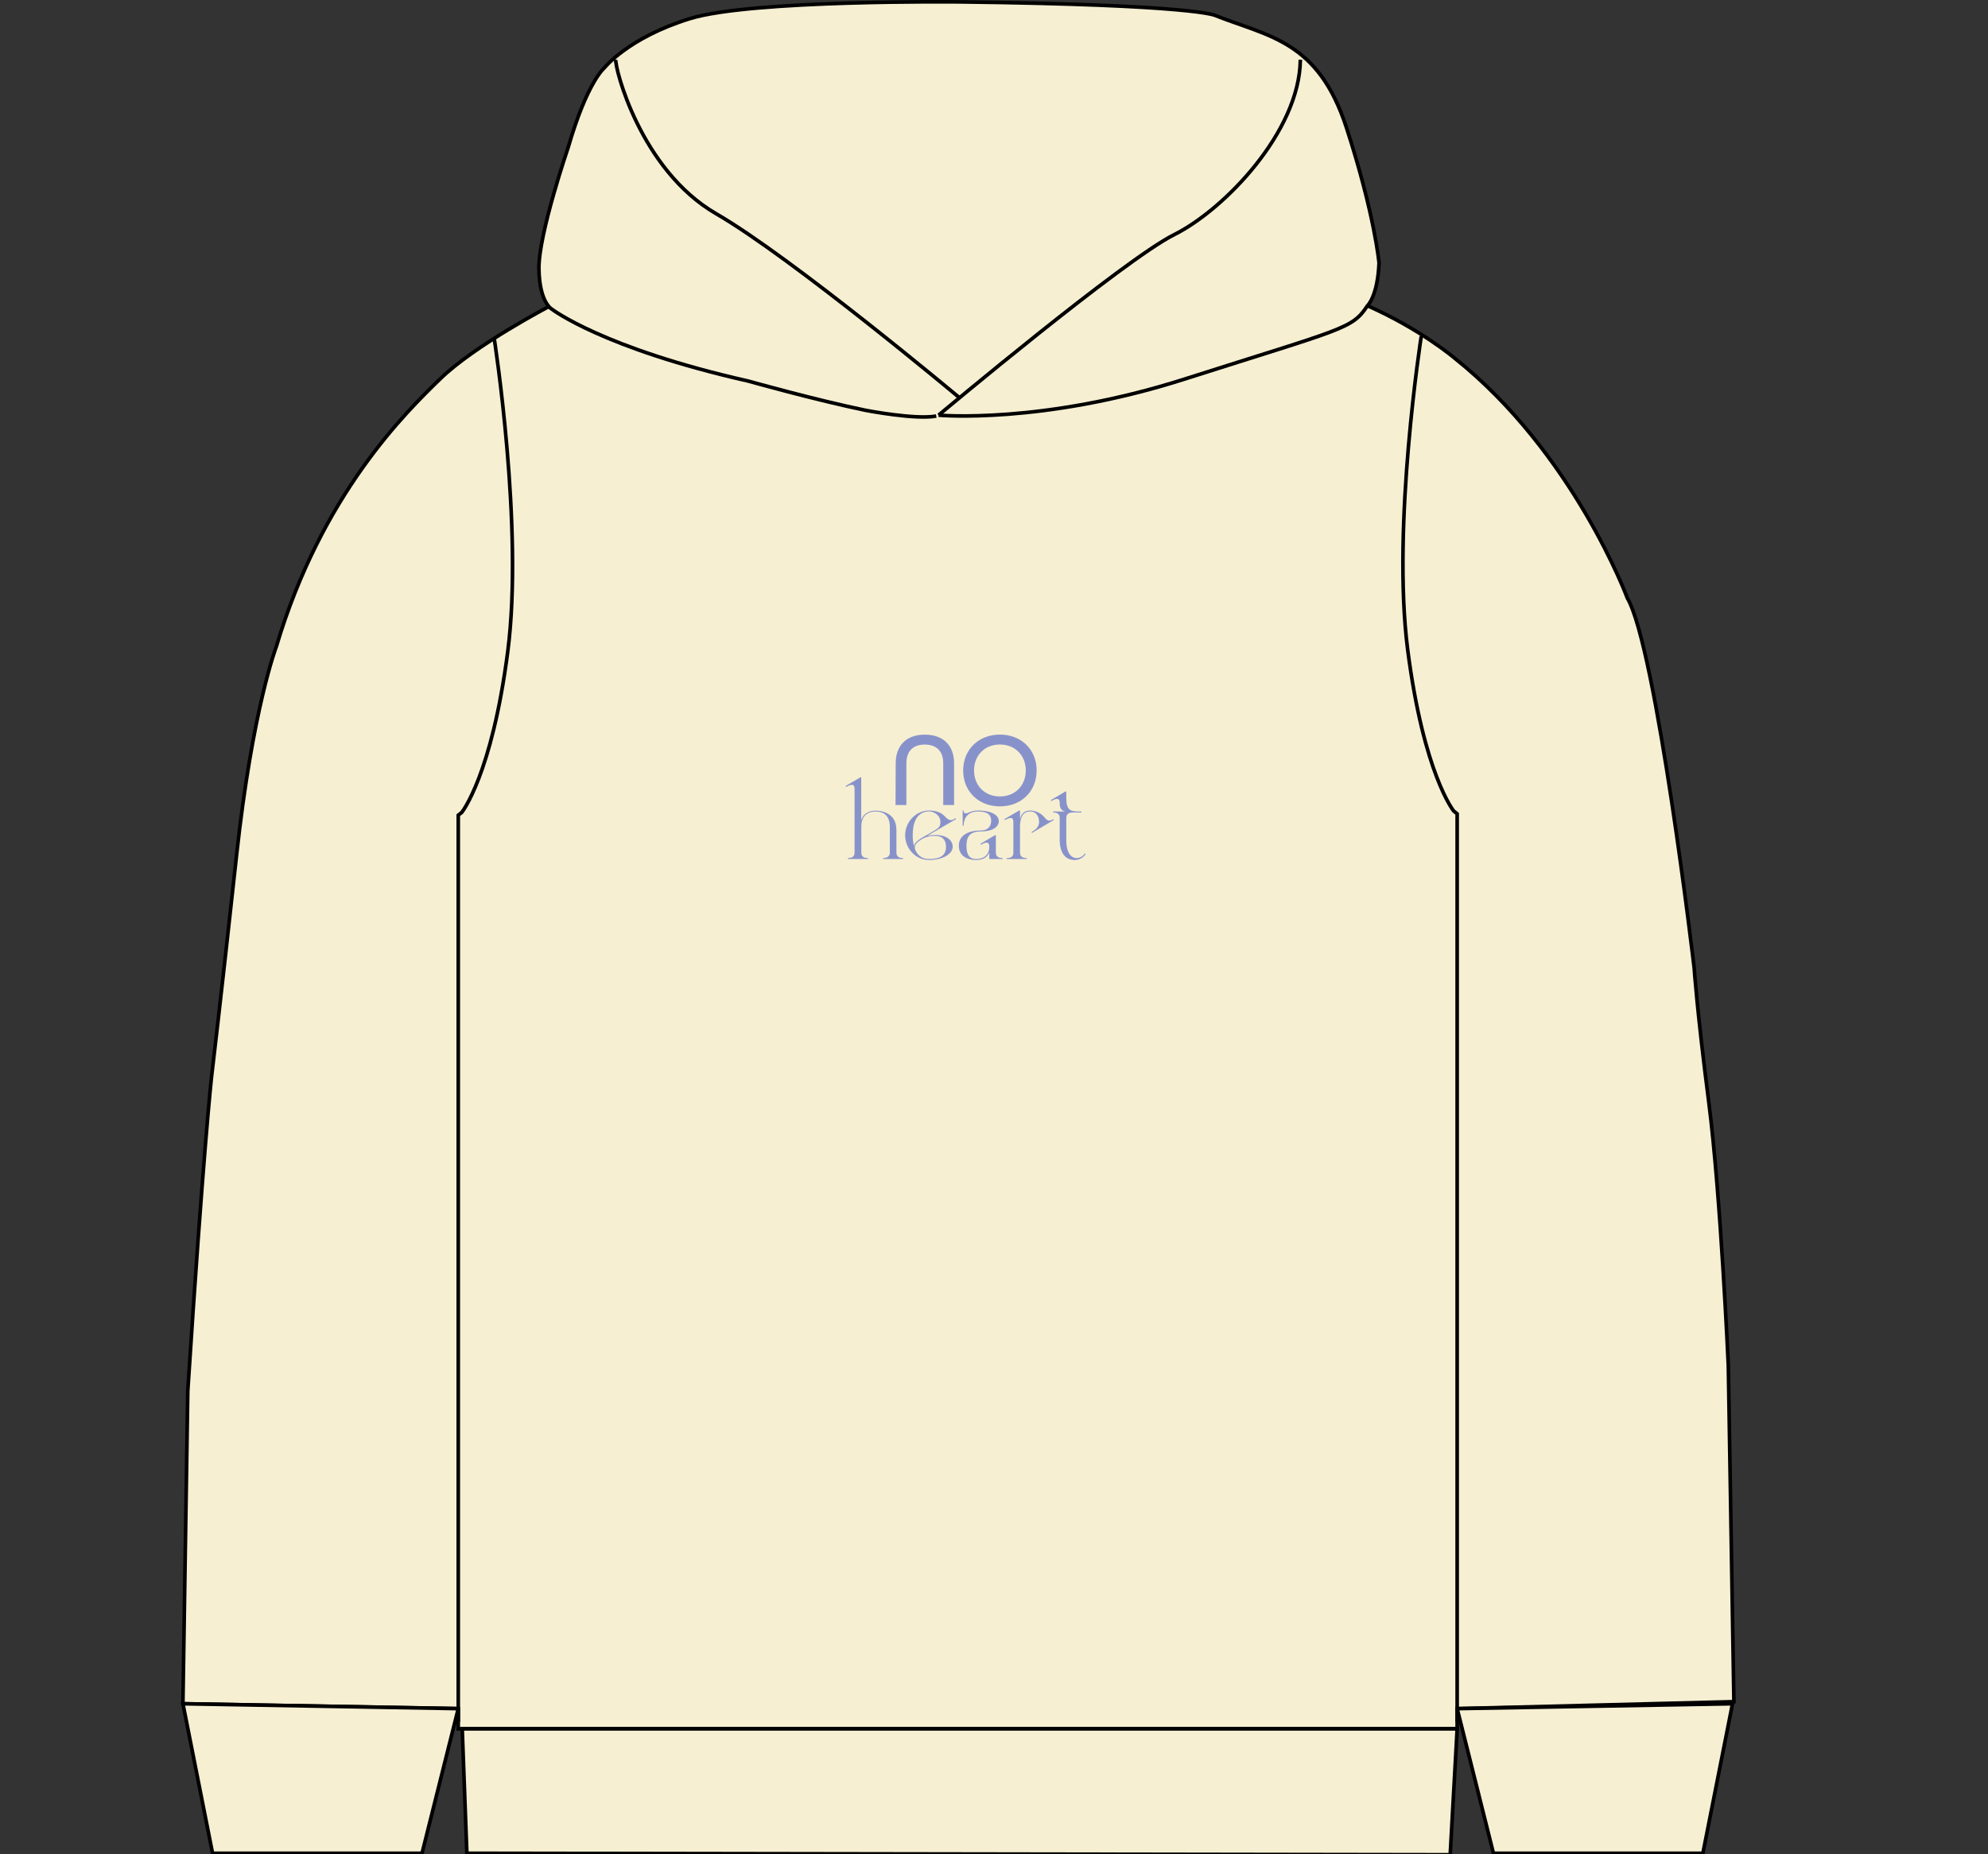 <svg id="Ebene_1" data-name="Ebene 1" xmlns="http://www.w3.org/2000/svg" viewBox="-100 0 1100 1026.25"><rect x="-100" y="0" width="1100" height="1026.25" fill="#333333" stroke="none"/><defs><style>.cls-1{fill:#f6efd2;stroke:#000;stroke-miterlimit:10;stroke-width:2px;}.cls-2{fill:#8892ca;}</style></defs><path class="cls-1" d="M733.7,196.24s-41,21.42-60.05,39.93S608,299.94,582.88,384.41c0,0-13.12,33.94-22,115.33s-13.88,123-13.88,123-4.63,42.05-13.12,173.57l-2.7,173.18,152.35,2.7V983.4h552.71V972.22l153.13-3.86-3.09-185.91s-4.24-94.88-10.8-145.79-8.1-74.44-8.1-74.44-20.83-176.91-37-204.68c0,0-29.7-80.35-95.65-132.81,0,0-18.51-15.81-48.08-28.93" transform="translate(-529.97 -26.59)"/><polyline class="cls-1" points="153.57 945.63 146.79 972.68 133.52 1025.66 17.61 1025.66 1.22 942.93 153.57 945.63"/><polygon class="cls-1" points="706.28 956.81 702.42 1026.5 158.33 1025.66 155.76 956.81 706.28 956.81"/><path class="cls-1" d="M949.29,256.36s57.19,5.21,136-19.93c88.71-28.28,92.82-27.77,101.31-40.63,0,0,5.65-5.14,6.42-23.65,0,0-2.31-26.49-18-74.83s-43-50.4-72.77-62.22c0,0-11.29-5.92-141.41-7.46,0,0-115-1.29-149.15,9.26s-47.32,27.25-47.32,27.25-9.51,7.72-20,44c0,0-16.46,48.09-16.2,67.11s7.26,22.5,7.26,22.5,28.16,21.6,108.58,39.73c0,0,37,10.41,65,16.2,0,0,27.57,5.33,39,3.15" transform="translate(-529.97 -26.59)"/><path class="cls-1" d="M1149.47,59.65c-.39,39.73-42,82.93-69.81,96.81s-130.37,99.9-130.37,99.9" transform="translate(-529.97 -26.59)"/><path class="cls-1" d="M960.88,246.73S868.3,169.19,826.25,144.89s-56.31-81.38-55.54-85.24" transform="translate(-529.97 -26.59)"/><path class="cls-1" d="M1216.38,212.68S1200,317.43,1208.87,386.2s25.45,89.23,25.45,89.23l1.93,1.55V979.55" transform="translate(-529.97 -26.59)"/><path class="cls-1" d="M703.42,213.86s16.38,104.6,7.51,173.25-25.46,89.1-25.46,89.1l-1.93,1.54v501.8" transform="translate(-529.97 -26.59)"/><polyline class="cls-1" points="706.28 945.63 858.63 942.93 842.24 1025.66 726.34 1025.66 706.28 945.63"/><path class="cls-2" d="M925.58,449c0-9.69,5.78-15.83,16.12-15.83s16.18,6.14,16.18,15.83v23.14h-6V449c0-6.42-3.51-10.34-10.23-10.34s-10.16,3.92-10.16,10.34v23.14h-6Z" transform="translate(-529.97 -26.59)"/><path class="cls-2" d="M962.91,453c0-11.45,8.41-19.86,20.33-19.86s20.33,8.41,20.33,19.86-8.41,19.87-20.33,19.87S962.91,464.46,962.91,453Zm34.64,0c0-8.29-5.84-14.37-14.31-14.37s-14.31,6.08-14.31,14.37,5.84,14.38,14.31,14.38S997.55,461.3,997.55,453Z" transform="translate(-529.97 -26.59)"/><path class="cls-2" d="M929.65,501.49V502h-11v-.52c3.16-.06,3.68-1.63,3.68-3.16v-14.2c0-7.89-5.68-8.42-7.89-8.42-2,0-7.89.53-7.89,8.42v14.2c0,1.58.53,3.16,3.69,3.16V502H899.14v-.52c3.16,0,3.68-1.58,3.68-3.16V463.09c0-2.32-1.21-2.95-4.63-1l-.26-.53,8.05-4.73h.52v23.67c1.58-4.89,6.32-5.26,7.89-5.26,2.11,0,11.58.52,11.58,10.67v12.47C926,499.91,926.54,501.49,929.65,501.49Z" transform="translate(-529.97 -26.59)"/><path class="cls-2" d="M957.11,495.18c0,4.2-5.79,7.36-13.15,7.36s-13.15-6.42-13.15-13.68,5.89-13.67,13.15-13.67,8.57,3.47,10.52,4.73a2.91,2.91,0,0,0,3.41-.05l.79-.47.27.52-14.21,8.26c-.57.37-1.21.74-1.78,1.05a19.24,19.24,0,0,1,4.68-.52C953.42,488.71,957.11,491.49,957.11,495.18ZM935,488.86a23.14,23.14,0,0,0,.69,5.95,4.2,4.2,0,0,1,1.1-2h0l.1-.11c1.74-1.84,4.79-3.31,7.21-4.73l3.37-2c2.26-1.42,2.84-2.26,2.84-4.52,0-3.68-3.68-5.79-6.31-5.79S935,476.77,935,488.86Zm18.41,6.32c0-3.16-1.57-5.95-5.78-5.95a13.44,13.44,0,0,0-7.52,1.74c-3.06,1.89-5,3.68-3.42,6.57A7.76,7.76,0,0,0,944,502C948.69,502,953.42,501,953.42,495.18Z" transform="translate(-529.97 -26.59)"/><path class="cls-2" d="M984.72,501.49V502h-7.36v-3.63c-1,2.53-3.21,4.16-7.37,4.16-4.73,0-9.47-2.1-9.47-7.89s5.26-8.42,12.1-8.42c4.21,0,5.79-2.63,5.79-5.26s-1-5.26-7.37-5.26-7.89,4.74-7.89,7.89h-.52v-8.41h.52c0,1.05.27,1.58,1.42,1.58.85,0,2.79-1.58,6.47-1.58,8.42,0,11.58,3.05,11.58,5.78,0,3.16-3.16,5.79-10,5.79-6.36,0-7.89,3.31-7.89,7.89S966.05,502,970,502c4.74,0,7.37-2.63,7.37-6.83,0-2.42-1.21-3.06-4.63-1.06l-.27-.52,8-4.74H981v9.47C981,499.91,981.56,501.49,984.72,501.49Z" transform="translate(-529.97 -26.59)"/><path class="cls-2" d="M1013,480.45l-12,7.1-.27-.53,1-.52c1.32-.9,3.21-2.42,3.16-5,0-3.68-2.06-5.79-4.74-5.79-2.1,0-5.73.53-5.78,8.42v14.2c0,1.58.57,3.16,3.68,3.16V502H987v-.52c3.21,0,3.74-1.58,3.68-3.16V481.5c0-2.37-1.26-3-4.63-1.05l-.26-.53,8.05-4.73h.53v4.57c1.21-4.31,4.15-4.57,5.78-4.57a10.48,10.48,0,0,1,7.89,3.94c1.48,1.63,2.32,2.16,4.42,1l.32-.21Z" transform="translate(-529.97 -26.59)"/><path class="cls-2" d="M1030.64,499.23a7,7,0,0,1-5.89,3.31c-7.26,0-8.37-6.89-8.42-11.05V479.4c0-1.58-.52-3.16-3.68-3.16v-.53h6.68c-2.21-.63-3-1.89-3-4.73,0-2.42-1.26-3.05-4.63-1.05l-.26-.53,8-4.73h.52v3.42c.06,7.62,2.69,7.62,8.1,7.62h.32v.53h-4.73c-3.05,0-3.69,1.58-3.69,3.16v12.09c0,7.95,3.27,10,5.79,10a5.25,5.25,0,0,0,4.47-2.63Z" transform="translate(-529.97 -26.59)"/></svg>